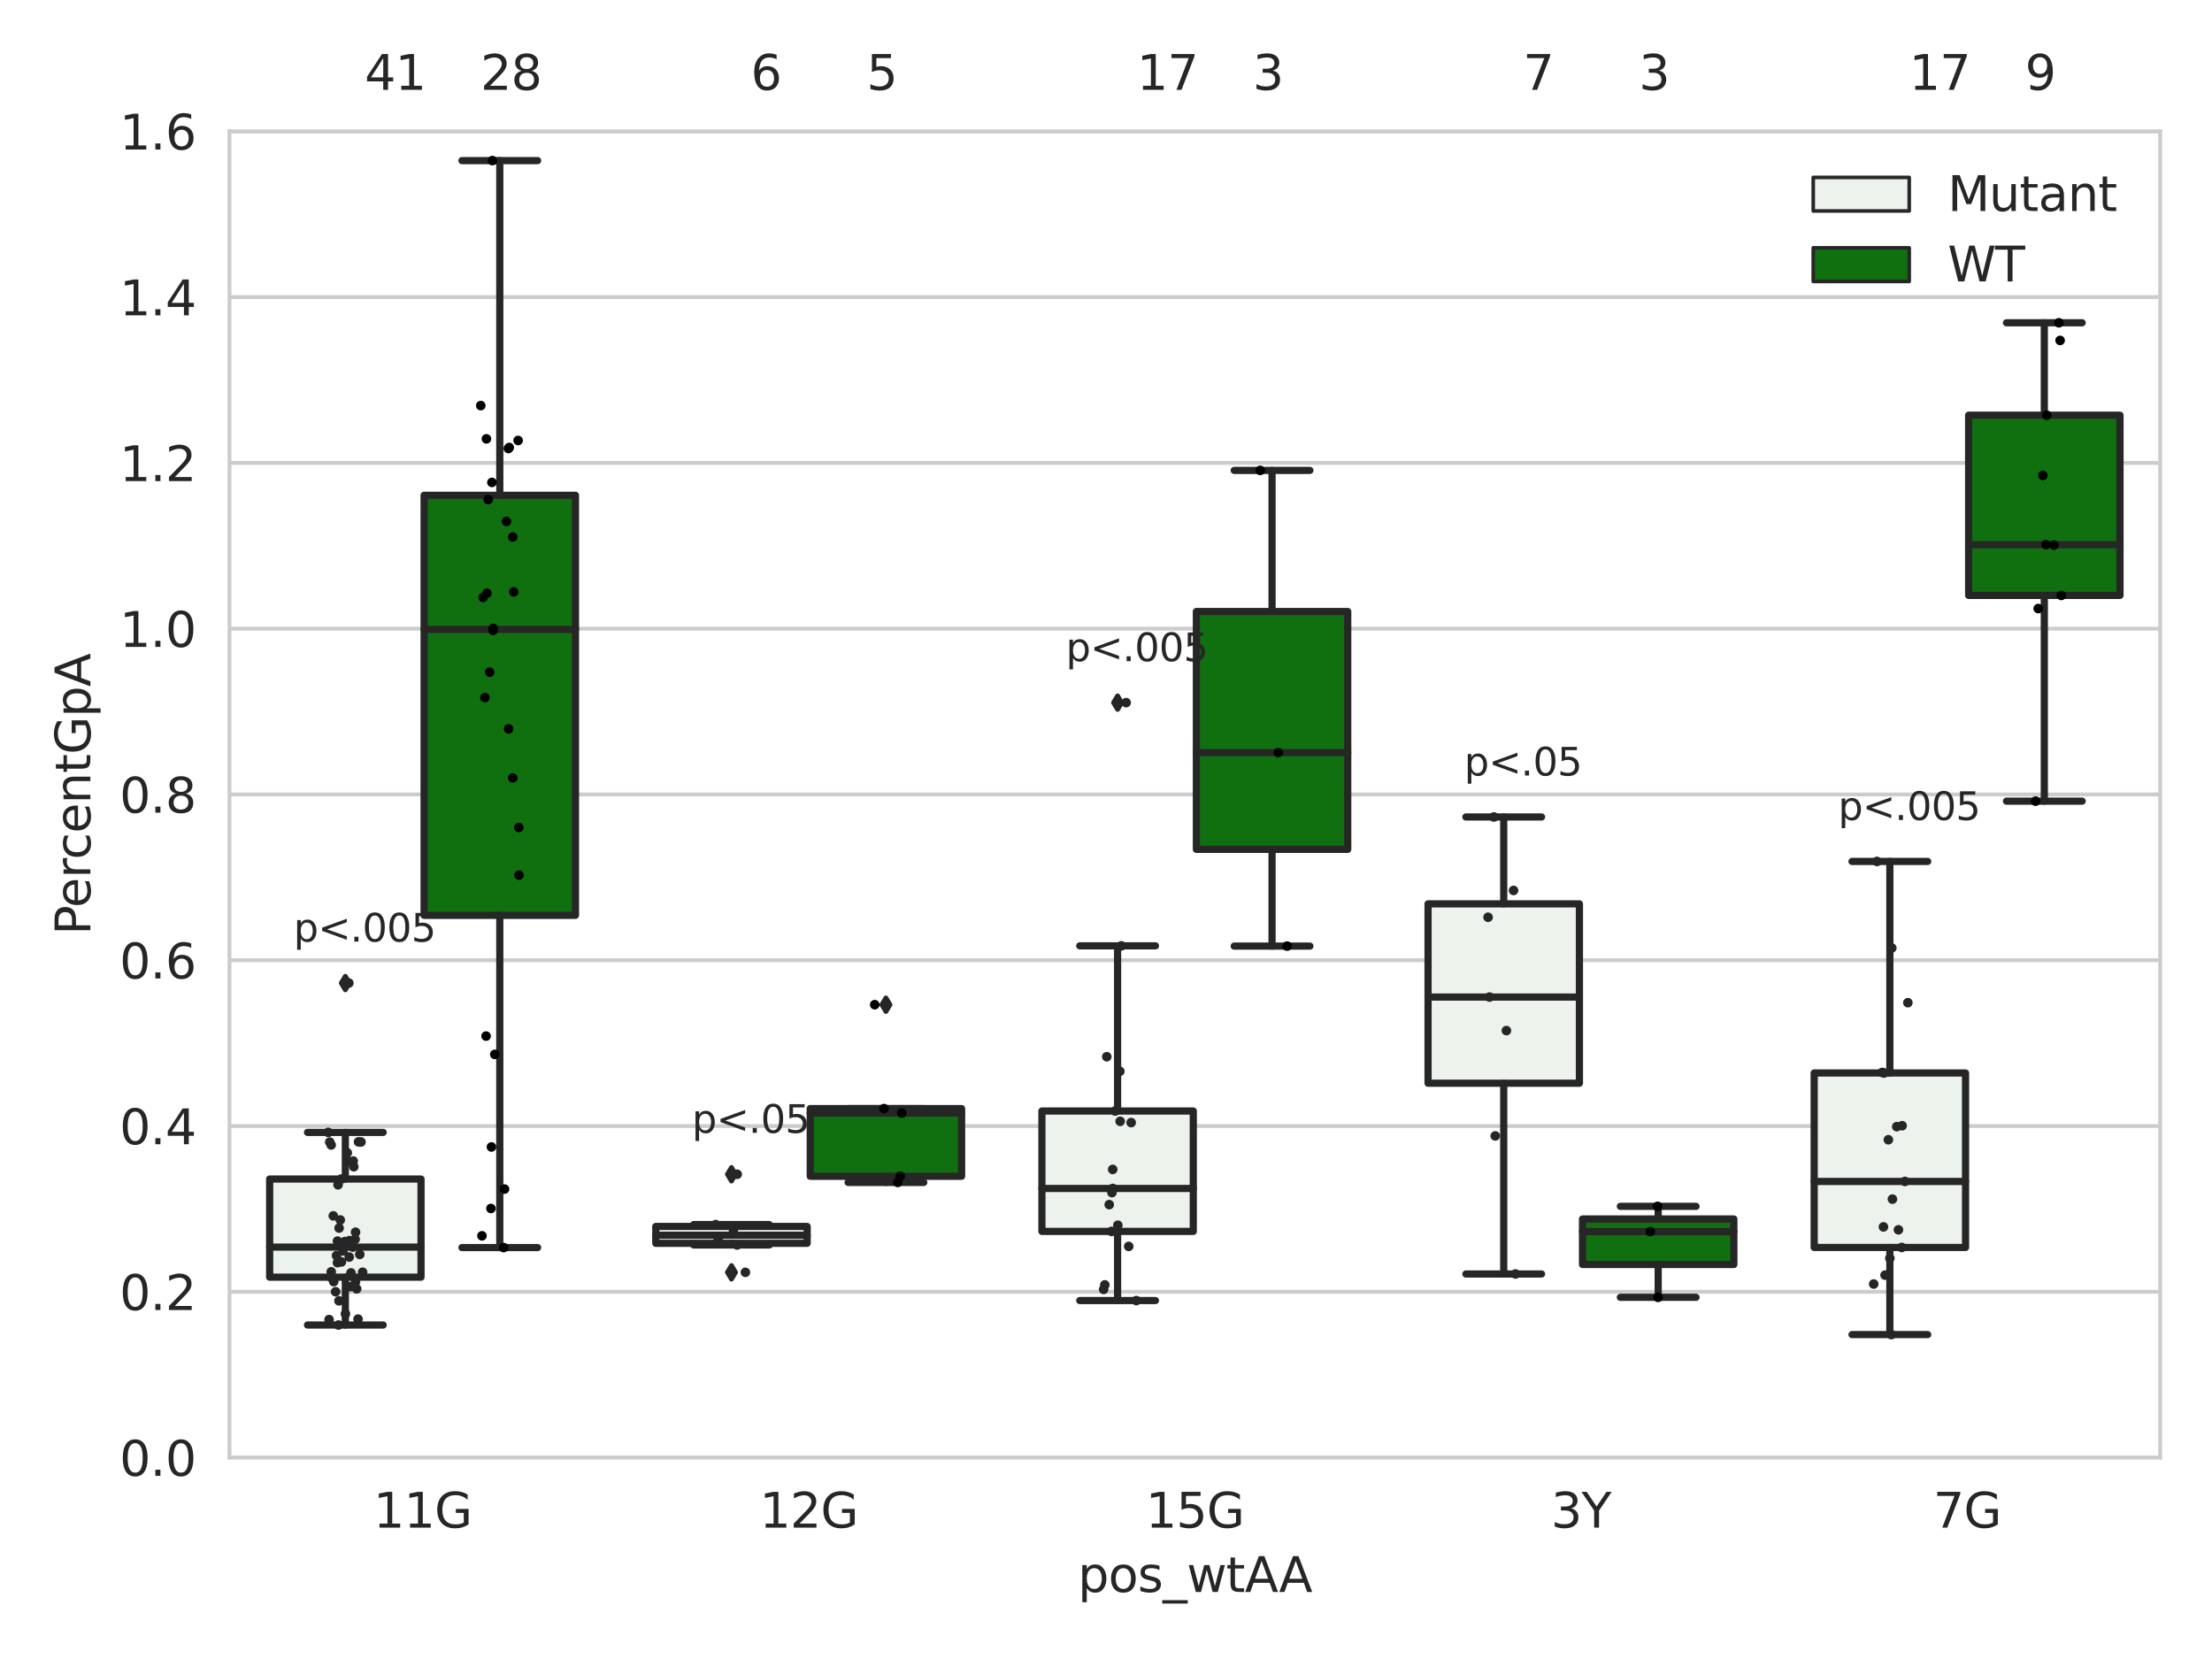 <?xml version="1.0" encoding="utf-8" standalone="no"?>
<!DOCTYPE svg PUBLIC "-//W3C//DTD SVG 1.1//EN"
  "http://www.w3.org/Graphics/SVG/1.1/DTD/svg11.dtd">
<svg xmlns:xlink="http://www.w3.org/1999/xlink" width="460.8pt" height="345.6pt" viewBox="0 0 460.8 345.6" xmlns="http://www.w3.org/2000/svg" version="1.1">
 <defs>
  <style type="text/css">*{stroke-linejoin: round; stroke-linecap: butt}</style>
 </defs>
 <g id="figure_1">
  <g id="patch_1">
   <path d="M 0 345.6 
L 460.8 345.6 
L 460.8 0 
L 0 0 
z
" style="fill: #ffffff"/>
  </g>
  <g id="axes_1">
   <g id="patch_2">
    <path d="M 47.81 303.64 
L 450 303.64 
L 450 27.354 
L 47.81 27.354 
z
" style="fill: #ffffff"/>
   </g>
   <g id="matplotlib.axis_1">
    <g id="xtick_1">
     <g id="text_1">
      <!-- 11G -->
      <g style="fill: #262626" transform="translate(77.792 318.238)scale(0.1 -0.1)">
       <defs>
        <path id="DejaVuSans-31" d="M 794 531 
L 1825 531 
L 1825 4091 
L 703 3866 
L 703 4441 
L 1819 4666 
L 2450 4666 
L 2450 531 
L 3481 531 
L 3481 0 
L 794 0 
L 794 531 
z
" transform="scale(0.016)"/>
        <path id="DejaVuSans-47" d="M 3809 666 
L 3809 1919 
L 2778 1919 
L 2778 2438 
L 4434 2438 
L 4434 434 
Q 4069 175 3628 42 
Q 3188 -91 2688 -91 
Q 1594 -91 976 548 
Q 359 1188 359 2328 
Q 359 3472 976 4111 
Q 1594 4750 2688 4750 
Q 3144 4750 3555 4637 
Q 3966 4525 4313 4306 
L 4313 3634 
Q 3963 3931 3569 4081 
Q 3175 4231 2741 4231 
Q 1884 4231 1454 3753 
Q 1025 3275 1025 2328 
Q 1025 1384 1454 906 
Q 1884 428 2741 428 
Q 3075 428 3337 486 
Q 3600 544 3809 666 
z
" transform="scale(0.016)"/>
       </defs>
       <use xlink:href="#DejaVuSans-31"/>
       <use xlink:href="#DejaVuSans-31" x="63.623"/>
       <use xlink:href="#DejaVuSans-47" x="127.246"/>
      </g>
     </g>
    </g>
    <g id="xtick_2">
     <g id="text_2">
      <!-- 12G -->
      <g style="fill: #262626" transform="translate(158.23 318.238)scale(0.1 -0.1)">
       <defs>
        <path id="DejaVuSans-32" d="M 1228 531 
L 3431 531 
L 3431 0 
L 469 0 
L 469 531 
Q 828 903 1448 1529 
Q 2069 2156 2228 2338 
Q 2531 2678 2651 2914 
Q 2772 3150 2772 3378 
Q 2772 3750 2511 3984 
Q 2250 4219 1831 4219 
Q 1534 4219 1204 4116 
Q 875 4013 500 3803 
L 500 4441 
Q 881 4594 1212 4672 
Q 1544 4750 1819 4750 
Q 2544 4750 2975 4387 
Q 3406 4025 3406 3419 
Q 3406 3131 3298 2873 
Q 3191 2616 2906 2266 
Q 2828 2175 2409 1742 
Q 1991 1309 1228 531 
z
" transform="scale(0.016)"/>
       </defs>
       <use xlink:href="#DejaVuSans-31"/>
       <use xlink:href="#DejaVuSans-32" x="63.623"/>
       <use xlink:href="#DejaVuSans-47" x="127.246"/>
      </g>
     </g>
    </g>
    <g id="xtick_3">
     <g id="text_3">
      <!-- 15G -->
      <g style="fill: #262626" transform="translate(238.668 318.238)scale(0.1 -0.1)">
       <defs>
        <path id="DejaVuSans-35" d="M 691 4666 
L 3169 4666 
L 3169 4134 
L 1269 4134 
L 1269 2991 
Q 1406 3038 1543 3061 
Q 1681 3084 1819 3084 
Q 2600 3084 3056 2656 
Q 3513 2228 3513 1497 
Q 3513 744 3044 326 
Q 2575 -91 1722 -91 
Q 1428 -91 1123 -41 
Q 819 9 494 109 
L 494 744 
Q 775 591 1075 516 
Q 1375 441 1709 441 
Q 2250 441 2565 725 
Q 2881 1009 2881 1497 
Q 2881 1984 2565 2268 
Q 2250 2553 1709 2553 
Q 1456 2553 1204 2497 
Q 953 2441 691 2322 
L 691 4666 
z
" transform="scale(0.016)"/>
       </defs>
       <use xlink:href="#DejaVuSans-31"/>
       <use xlink:href="#DejaVuSans-35" x="63.623"/>
       <use xlink:href="#DejaVuSans-47" x="127.246"/>
      </g>
     </g>
    </g>
    <g id="xtick_4">
     <g id="text_4">
      <!-- 3Y -->
      <g style="fill: #262626" transform="translate(323.108 318.238)scale(0.1 -0.1)">
       <defs>
        <path id="DejaVuSans-33" d="M 2597 2516 
Q 3050 2419 3304 2112 
Q 3559 1806 3559 1356 
Q 3559 666 3084 287 
Q 2609 -91 1734 -91 
Q 1441 -91 1130 -33 
Q 819 25 488 141 
L 488 750 
Q 750 597 1062 519 
Q 1375 441 1716 441 
Q 2309 441 2620 675 
Q 2931 909 2931 1356 
Q 2931 1769 2642 2001 
Q 2353 2234 1838 2234 
L 1294 2234 
L 1294 2753 
L 1863 2753 
Q 2328 2753 2575 2939 
Q 2822 3125 2822 3475 
Q 2822 3834 2567 4026 
Q 2313 4219 1838 4219 
Q 1578 4219 1281 4162 
Q 984 4106 628 3988 
L 628 4550 
Q 988 4650 1302 4700 
Q 1616 4750 1894 4750 
Q 2613 4750 3031 4423 
Q 3450 4097 3450 3541 
Q 3450 3153 3228 2886 
Q 3006 2619 2597 2516 
z
" transform="scale(0.016)"/>
        <path id="DejaVuSans-59" d="M -13 4666 
L 666 4666 
L 1959 2747 
L 3244 4666 
L 3922 4666 
L 2272 2222 
L 2272 0 
L 1638 0 
L 1638 2222 
L -13 4666 
z
" transform="scale(0.016)"/>
       </defs>
       <use xlink:href="#DejaVuSans-33"/>
       <use xlink:href="#DejaVuSans-59" x="63.623"/>
      </g>
     </g>
    </g>
    <g id="xtick_5">
     <g id="text_5">
      <!-- 7G -->
      <g style="fill: #262626" transform="translate(402.726 318.238)scale(0.1 -0.1)">
       <defs>
        <path id="DejaVuSans-37" d="M 525 4666 
L 3525 4666 
L 3525 4397 
L 1831 0 
L 1172 0 
L 2766 4134 
L 525 4134 
L 525 4666 
z
" transform="scale(0.016)"/>
       </defs>
       <use xlink:href="#DejaVuSans-37"/>
       <use xlink:href="#DejaVuSans-47" x="63.623"/>
      </g>
     </g>
    </g>
    <g id="text_6">
     <!-- pos_wtAA -->
     <g style="fill: #262626" transform="translate(224.539 331.638)scale(0.1 -0.1)">
      <defs>
       <path id="DejaVuSans-70" d="M 1159 525 
L 1159 -1331 
L 581 -1331 
L 581 3500 
L 1159 3500 
L 1159 2969 
Q 1341 3281 1617 3432 
Q 1894 3584 2278 3584 
Q 2916 3584 3314 3078 
Q 3713 2572 3713 1747 
Q 3713 922 3314 415 
Q 2916 -91 2278 -91 
Q 1894 -91 1617 61 
Q 1341 213 1159 525 
z
M 3116 1747 
Q 3116 2381 2855 2742 
Q 2594 3103 2138 3103 
Q 1681 3103 1420 2742 
Q 1159 2381 1159 1747 
Q 1159 1113 1420 752 
Q 1681 391 2138 391 
Q 2594 391 2855 752 
Q 3116 1113 3116 1747 
z
" transform="scale(0.016)"/>
       <path id="DejaVuSans-6f" d="M 1959 3097 
Q 1497 3097 1228 2736 
Q 959 2375 959 1747 
Q 959 1119 1226 758 
Q 1494 397 1959 397 
Q 2419 397 2687 759 
Q 2956 1122 2956 1747 
Q 2956 2369 2687 2733 
Q 2419 3097 1959 3097 
z
M 1959 3584 
Q 2709 3584 3137 3096 
Q 3566 2609 3566 1747 
Q 3566 888 3137 398 
Q 2709 -91 1959 -91 
Q 1206 -91 779 398 
Q 353 888 353 1747 
Q 353 2609 779 3096 
Q 1206 3584 1959 3584 
z
" transform="scale(0.016)"/>
       <path id="DejaVuSans-73" d="M 2834 3397 
L 2834 2853 
Q 2591 2978 2328 3040 
Q 2066 3103 1784 3103 
Q 1356 3103 1142 2972 
Q 928 2841 928 2578 
Q 928 2378 1081 2264 
Q 1234 2150 1697 2047 
L 1894 2003 
Q 2506 1872 2764 1633 
Q 3022 1394 3022 966 
Q 3022 478 2636 193 
Q 2250 -91 1575 -91 
Q 1294 -91 989 -36 
Q 684 19 347 128 
L 347 722 
Q 666 556 975 473 
Q 1284 391 1588 391 
Q 1994 391 2212 530 
Q 2431 669 2431 922 
Q 2431 1156 2273 1281 
Q 2116 1406 1581 1522 
L 1381 1569 
Q 847 1681 609 1914 
Q 372 2147 372 2553 
Q 372 3047 722 3315 
Q 1072 3584 1716 3584 
Q 2034 3584 2315 3537 
Q 2597 3491 2834 3397 
z
" transform="scale(0.016)"/>
       <path id="DejaVuSans-5f" d="M 3263 -1063 
L 3263 -1509 
L -63 -1509 
L -63 -1063 
L 3263 -1063 
z
" transform="scale(0.016)"/>
       <path id="DejaVuSans-77" d="M 269 3500 
L 844 3500 
L 1563 769 
L 2278 3500 
L 2956 3500 
L 3675 769 
L 4391 3500 
L 4966 3500 
L 4050 0 
L 3372 0 
L 2619 2869 
L 1863 0 
L 1184 0 
L 269 3500 
z
" transform="scale(0.016)"/>
       <path id="DejaVuSans-74" d="M 1172 4494 
L 1172 3500 
L 2356 3500 
L 2356 3053 
L 1172 3053 
L 1172 1153 
Q 1172 725 1289 603 
Q 1406 481 1766 481 
L 2356 481 
L 2356 0 
L 1766 0 
Q 1100 0 847 248 
Q 594 497 594 1153 
L 594 3053 
L 172 3053 
L 172 3500 
L 594 3500 
L 594 4494 
L 1172 4494 
z
" transform="scale(0.016)"/>
       <path id="DejaVuSans-41" d="M 2188 4044 
L 1331 1722 
L 3047 1722 
L 2188 4044 
z
M 1831 4666 
L 2547 4666 
L 4325 0 
L 3669 0 
L 3244 1197 
L 1141 1197 
L 716 0 
L 50 0 
L 1831 4666 
z
" transform="scale(0.016)"/>
      </defs>
      <use xlink:href="#DejaVuSans-70"/>
      <use xlink:href="#DejaVuSans-6f" x="63.477"/>
      <use xlink:href="#DejaVuSans-73" x="124.658"/>
      <use xlink:href="#DejaVuSans-5f" x="176.758"/>
      <use xlink:href="#DejaVuSans-77" x="226.758"/>
      <use xlink:href="#DejaVuSans-74" x="308.545"/>
      <use xlink:href="#DejaVuSans-41" x="347.754"/>
      <use xlink:href="#DejaVuSans-41" x="418.912"/>
     </g>
    </g>
   </g>
   <g id="matplotlib.axis_2">
    <g id="ytick_1">
     <g id="line2d_1">
      <path d="M 47.81 303.64 
L 450 303.64 
" clip-path="url(#p1efa43e8ea)" style="fill: none; stroke: #cccccc; stroke-width: 0.8; stroke-linecap: round"/>
     </g>
     <g id="text_7">
      <!-- 0.0 -->
      <g style="fill: #262626" transform="translate(24.907 307.439)scale(0.1 -0.1)">
       <defs>
        <path id="DejaVuSans-30" d="M 2034 4250 
Q 1547 4250 1301 3770 
Q 1056 3291 1056 2328 
Q 1056 1369 1301 889 
Q 1547 409 2034 409 
Q 2525 409 2770 889 
Q 3016 1369 3016 2328 
Q 3016 3291 2770 3770 
Q 2525 4250 2034 4250 
z
M 2034 4750 
Q 2819 4750 3233 4129 
Q 3647 3509 3647 2328 
Q 3647 1150 3233 529 
Q 2819 -91 2034 -91 
Q 1250 -91 836 529 
Q 422 1150 422 2328 
Q 422 3509 836 4129 
Q 1250 4750 2034 4750 
z
" transform="scale(0.016)"/>
        <path id="DejaVuSans-2e" d="M 684 794 
L 1344 794 
L 1344 0 
L 684 0 
L 684 794 
z
" transform="scale(0.016)"/>
       </defs>
       <use xlink:href="#DejaVuSans-30"/>
       <use xlink:href="#DejaVuSans-2e" x="63.623"/>
       <use xlink:href="#DejaVuSans-30" x="95.41"/>
      </g>
     </g>
    </g>
    <g id="ytick_2">
     <g id="line2d_2">
      <path d="M 47.81 269.104 
L 450 269.104 
" clip-path="url(#p1efa43e8ea)" style="fill: none; stroke: #cccccc; stroke-width: 0.8; stroke-linecap: round"/>
     </g>
     <g id="text_8">
      <!-- 0.2 -->
      <g style="fill: #262626" transform="translate(24.907 272.903)scale(0.1 -0.1)">
       <use xlink:href="#DejaVuSans-30"/>
       <use xlink:href="#DejaVuSans-2e" x="63.623"/>
       <use xlink:href="#DejaVuSans-32" x="95.41"/>
      </g>
     </g>
    </g>
    <g id="ytick_3">
     <g id="line2d_3">
      <path d="M 47.81 234.568 
L 450 234.568 
" clip-path="url(#p1efa43e8ea)" style="fill: none; stroke: #cccccc; stroke-width: 0.8; stroke-linecap: round"/>
     </g>
     <g id="text_9">
      <!-- 0.4 -->
      <g style="fill: #262626" transform="translate(24.907 238.368)scale(0.1 -0.1)">
       <defs>
        <path id="DejaVuSans-34" d="M 2419 4116 
L 825 1625 
L 2419 1625 
L 2419 4116 
z
M 2253 4666 
L 3047 4666 
L 3047 1625 
L 3713 1625 
L 3713 1100 
L 3047 1100 
L 3047 0 
L 2419 0 
L 2419 1100 
L 313 1100 
L 313 1709 
L 2253 4666 
z
" transform="scale(0.016)"/>
       </defs>
       <use xlink:href="#DejaVuSans-30"/>
       <use xlink:href="#DejaVuSans-2e" x="63.623"/>
       <use xlink:href="#DejaVuSans-34" x="95.41"/>
      </g>
     </g>
    </g>
    <g id="ytick_4">
     <g id="line2d_4">
      <path d="M 47.81 200.033 
L 450 200.033 
" clip-path="url(#p1efa43e8ea)" style="fill: none; stroke: #cccccc; stroke-width: 0.8; stroke-linecap: round"/>
     </g>
     <g id="text_10">
      <!-- 0.6 -->
      <g style="fill: #262626" transform="translate(24.907 203.832)scale(0.1 -0.1)">
       <defs>
        <path id="DejaVuSans-36" d="M 2113 2584 
Q 1688 2584 1439 2293 
Q 1191 2003 1191 1497 
Q 1191 994 1439 701 
Q 1688 409 2113 409 
Q 2538 409 2786 701 
Q 3034 994 3034 1497 
Q 3034 2003 2786 2293 
Q 2538 2584 2113 2584 
z
M 3366 4563 
L 3366 3988 
Q 3128 4100 2886 4159 
Q 2644 4219 2406 4219 
Q 1781 4219 1451 3797 
Q 1122 3375 1075 2522 
Q 1259 2794 1537 2939 
Q 1816 3084 2150 3084 
Q 2853 3084 3261 2657 
Q 3669 2231 3669 1497 
Q 3669 778 3244 343 
Q 2819 -91 2113 -91 
Q 1303 -91 875 529 
Q 447 1150 447 2328 
Q 447 3434 972 4092 
Q 1497 4750 2381 4750 
Q 2619 4750 2861 4703 
Q 3103 4656 3366 4563 
z
" transform="scale(0.016)"/>
       </defs>
       <use xlink:href="#DejaVuSans-30"/>
       <use xlink:href="#DejaVuSans-2e" x="63.623"/>
       <use xlink:href="#DejaVuSans-36" x="95.41"/>
      </g>
     </g>
    </g>
    <g id="ytick_5">
     <g id="line2d_5">
      <path d="M 47.81 165.497 
L 450 165.497 
" clip-path="url(#p1efa43e8ea)" style="fill: none; stroke: #cccccc; stroke-width: 0.8; stroke-linecap: round"/>
     </g>
     <g id="text_11">
      <!-- 0.8 -->
      <g style="fill: #262626" transform="translate(24.907 169.296)scale(0.1 -0.1)">
       <defs>
        <path id="DejaVuSans-38" d="M 2034 2216 
Q 1584 2216 1326 1975 
Q 1069 1734 1069 1313 
Q 1069 891 1326 650 
Q 1584 409 2034 409 
Q 2484 409 2743 651 
Q 3003 894 3003 1313 
Q 3003 1734 2745 1975 
Q 2488 2216 2034 2216 
z
M 1403 2484 
Q 997 2584 770 2862 
Q 544 3141 544 3541 
Q 544 4100 942 4425 
Q 1341 4750 2034 4750 
Q 2731 4750 3128 4425 
Q 3525 4100 3525 3541 
Q 3525 3141 3298 2862 
Q 3072 2584 2669 2484 
Q 3125 2378 3379 2068 
Q 3634 1759 3634 1313 
Q 3634 634 3220 271 
Q 2806 -91 2034 -91 
Q 1263 -91 848 271 
Q 434 634 434 1313 
Q 434 1759 690 2068 
Q 947 2378 1403 2484 
z
M 1172 3481 
Q 1172 3119 1398 2916 
Q 1625 2713 2034 2713 
Q 2441 2713 2670 2916 
Q 2900 3119 2900 3481 
Q 2900 3844 2670 4047 
Q 2441 4250 2034 4250 
Q 1625 4250 1398 4047 
Q 1172 3844 1172 3481 
z
" transform="scale(0.016)"/>
       </defs>
       <use xlink:href="#DejaVuSans-30"/>
       <use xlink:href="#DejaVuSans-2e" x="63.623"/>
       <use xlink:href="#DejaVuSans-38" x="95.41"/>
      </g>
     </g>
    </g>
    <g id="ytick_6">
     <g id="line2d_6">
      <path d="M 47.81 130.961 
L 450 130.961 
" clip-path="url(#p1efa43e8ea)" style="fill: none; stroke: #cccccc; stroke-width: 0.8; stroke-linecap: round"/>
     </g>
     <g id="text_12">
      <!-- 1.0 -->
      <g style="fill: #262626" transform="translate(24.907 134.76)scale(0.1 -0.1)">
       <use xlink:href="#DejaVuSans-31"/>
       <use xlink:href="#DejaVuSans-2e" x="63.623"/>
       <use xlink:href="#DejaVuSans-30" x="95.41"/>
      </g>
     </g>
    </g>
    <g id="ytick_7">
     <g id="line2d_7">
      <path d="M 47.81 96.425 
L 450 96.425 
" clip-path="url(#p1efa43e8ea)" style="fill: none; stroke: #cccccc; stroke-width: 0.8; stroke-linecap: round"/>
     </g>
     <g id="text_13">
      <!-- 1.2 -->
      <g style="fill: #262626" transform="translate(24.907 100.225)scale(0.1 -0.1)">
       <use xlink:href="#DejaVuSans-31"/>
       <use xlink:href="#DejaVuSans-2e" x="63.623"/>
       <use xlink:href="#DejaVuSans-32" x="95.41"/>
      </g>
     </g>
    </g>
    <g id="ytick_8">
     <g id="line2d_8">
      <path d="M 47.81 61.89 
L 450 61.89 
" clip-path="url(#p1efa43e8ea)" style="fill: none; stroke: #cccccc; stroke-width: 0.8; stroke-linecap: round"/>
     </g>
     <g id="text_14">
      <!-- 1.4 -->
      <g style="fill: #262626" transform="translate(24.907 65.689)scale(0.1 -0.1)">
       <use xlink:href="#DejaVuSans-31"/>
       <use xlink:href="#DejaVuSans-2e" x="63.623"/>
       <use xlink:href="#DejaVuSans-34" x="95.41"/>
      </g>
     </g>
    </g>
    <g id="ytick_9">
     <g id="line2d_9">
      <path d="M 47.81 27.354 
L 450 27.354 
" clip-path="url(#p1efa43e8ea)" style="fill: none; stroke: #cccccc; stroke-width: 0.8; stroke-linecap: round"/>
     </g>
     <g id="text_15">
      <!-- 1.6 -->
      <g style="fill: #262626" transform="translate(24.907 31.153)scale(0.1 -0.1)">
       <use xlink:href="#DejaVuSans-31"/>
       <use xlink:href="#DejaVuSans-2e" x="63.623"/>
       <use xlink:href="#DejaVuSans-36" x="95.41"/>
      </g>
     </g>
    </g>
    <g id="text_16">
     <!-- PercentGpA -->
     <g style="fill: #262626" transform="translate(18.827 194.774)rotate(-90)scale(0.1 -0.1)">
      <defs>
       <path id="DejaVuSans-50" d="M 1259 4147 
L 1259 2394 
L 2053 2394 
Q 2494 2394 2734 2622 
Q 2975 2850 2975 3272 
Q 2975 3691 2734 3919 
Q 2494 4147 2053 4147 
L 1259 4147 
z
M 628 4666 
L 2053 4666 
Q 2838 4666 3239 4311 
Q 3641 3956 3641 3272 
Q 3641 2581 3239 2228 
Q 2838 1875 2053 1875 
L 1259 1875 
L 1259 0 
L 628 0 
L 628 4666 
z
" transform="scale(0.016)"/>
       <path id="DejaVuSans-65" d="M 3597 1894 
L 3597 1613 
L 953 1613 
Q 991 1019 1311 708 
Q 1631 397 2203 397 
Q 2534 397 2845 478 
Q 3156 559 3463 722 
L 3463 178 
Q 3153 47 2828 -22 
Q 2503 -91 2169 -91 
Q 1331 -91 842 396 
Q 353 884 353 1716 
Q 353 2575 817 3079 
Q 1281 3584 2069 3584 
Q 2775 3584 3186 3129 
Q 3597 2675 3597 1894 
z
M 3022 2063 
Q 3016 2534 2758 2815 
Q 2500 3097 2075 3097 
Q 1594 3097 1305 2825 
Q 1016 2553 972 2059 
L 3022 2063 
z
" transform="scale(0.016)"/>
       <path id="DejaVuSans-72" d="M 2631 2963 
Q 2534 3019 2420 3045 
Q 2306 3072 2169 3072 
Q 1681 3072 1420 2755 
Q 1159 2438 1159 1844 
L 1159 0 
L 581 0 
L 581 3500 
L 1159 3500 
L 1159 2956 
Q 1341 3275 1631 3429 
Q 1922 3584 2338 3584 
Q 2397 3584 2469 3576 
Q 2541 3569 2628 3553 
L 2631 2963 
z
" transform="scale(0.016)"/>
       <path id="DejaVuSans-63" d="M 3122 3366 
L 3122 2828 
Q 2878 2963 2633 3030 
Q 2388 3097 2138 3097 
Q 1578 3097 1268 2742 
Q 959 2388 959 1747 
Q 959 1106 1268 751 
Q 1578 397 2138 397 
Q 2388 397 2633 464 
Q 2878 531 3122 666 
L 3122 134 
Q 2881 22 2623 -34 
Q 2366 -91 2075 -91 
Q 1284 -91 818 406 
Q 353 903 353 1747 
Q 353 2603 823 3093 
Q 1294 3584 2113 3584 
Q 2378 3584 2631 3529 
Q 2884 3475 3122 3366 
z
" transform="scale(0.016)"/>
       <path id="DejaVuSans-6e" d="M 3513 2113 
L 3513 0 
L 2938 0 
L 2938 2094 
Q 2938 2591 2744 2837 
Q 2550 3084 2163 3084 
Q 1697 3084 1428 2787 
Q 1159 2491 1159 1978 
L 1159 0 
L 581 0 
L 581 3500 
L 1159 3500 
L 1159 2956 
Q 1366 3272 1645 3428 
Q 1925 3584 2291 3584 
Q 2894 3584 3203 3211 
Q 3513 2838 3513 2113 
z
" transform="scale(0.016)"/>
      </defs>
      <use xlink:href="#DejaVuSans-50"/>
      <use xlink:href="#DejaVuSans-65" x="56.678"/>
      <use xlink:href="#DejaVuSans-72" x="118.201"/>
      <use xlink:href="#DejaVuSans-63" x="157.064"/>
      <use xlink:href="#DejaVuSans-65" x="212.045"/>
      <use xlink:href="#DejaVuSans-6e" x="273.568"/>
      <use xlink:href="#DejaVuSans-74" x="336.947"/>
      <use xlink:href="#DejaVuSans-47" x="376.156"/>
      <use xlink:href="#DejaVuSans-70" x="453.646"/>
      <use xlink:href="#DejaVuSans-41" x="517.123"/>
     </g>
    </g>
   </g>
   <g id="patch_3">
    <path d="M 56.176 266.061 
L 87.707 266.061 
L 87.707 245.615 
L 56.176 245.615 
L 56.176 266.061 
z
" clip-path="url(#p1efa43e8ea)" style="fill: #ecf2ec; stroke: #262626; stroke-width: 1.5; stroke-linejoin: miter"/>
   </g>
   <g id="patch_4">
    <path d="M 88.351 190.68 
L 119.882 190.68 
L 119.882 103.178 
L 88.351 103.178 
L 88.351 190.68 
z
" clip-path="url(#p1efa43e8ea)" style="fill: #107010; stroke: #262626; stroke-width: 1.5; stroke-linejoin: miter"/>
   </g>
   <g id="patch_5">
    <path d="M 136.614 259.008 
L 168.145 259.008 
L 168.145 255.495 
L 136.614 255.495 
L 136.614 259.008 
z
" clip-path="url(#p1efa43e8ea)" style="fill: #ecf2ec; stroke: #262626; stroke-width: 1.5; stroke-linejoin: miter"/>
   </g>
   <g id="patch_6">
    <path d="M 168.789 245.042 
L 200.32 245.042 
L 200.32 230.942 
L 168.789 230.942 
L 168.789 245.042 
z
" clip-path="url(#p1efa43e8ea)" style="fill: #107010; stroke: #262626; stroke-width: 1.5; stroke-linejoin: miter"/>
   </g>
   <g id="patch_7">
    <path d="M 217.052 256.525 
L 248.583 256.525 
L 248.583 231.442 
L 217.052 231.442 
L 217.052 256.525 
z
" clip-path="url(#p1efa43e8ea)" style="fill: #ecf2ec; stroke: #262626; stroke-width: 1.5; stroke-linejoin: miter"/>
   </g>
   <g id="patch_8">
    <path d="M 249.227 176.936 
L 280.758 176.936 
L 280.758 127.387 
L 249.227 127.387 
L 249.227 176.936 
z
" clip-path="url(#p1efa43e8ea)" style="fill: #107010; stroke: #262626; stroke-width: 1.5; stroke-linejoin: miter"/>
   </g>
   <g id="patch_9">
    <path d="M 297.49 225.662 
L 329.021 225.662 
L 329.021 188.289 
L 297.49 188.289 
L 297.49 225.662 
z
" clip-path="url(#p1efa43e8ea)" style="fill: #ecf2ec; stroke: #262626; stroke-width: 1.5; stroke-linejoin: miter"/>
   </g>
   <g id="patch_10">
    <path d="M 329.665 263.413 
L 361.196 263.413 
L 361.196 253.938 
L 329.665 253.938 
L 329.665 263.413 
z
" clip-path="url(#p1efa43e8ea)" style="fill: #107010; stroke: #262626; stroke-width: 1.5; stroke-linejoin: miter"/>
   </g>
   <g id="patch_11">
    <path d="M 377.928 259.87 
L 409.459 259.87 
L 409.459 223.521 
L 377.928 223.521 
L 377.928 259.87 
z
" clip-path="url(#p1efa43e8ea)" style="fill: #ecf2ec; stroke: #262626; stroke-width: 1.5; stroke-linejoin: miter"/>
   </g>
   <g id="patch_12">
    <path d="M 410.103 124.036 
L 441.634 124.036 
L 441.634 86.495 
L 410.103 86.495 
L 410.103 124.036 
z
" clip-path="url(#p1efa43e8ea)" style="fill: #107010; stroke: #262626; stroke-width: 1.5; stroke-linejoin: miter"/>
   </g>
   <g id="patch_13">
    <path d="M 88.029 303.64 
L 88.029 303.64 
L 88.029 303.64 
L 88.029 303.64 
z
" clip-path="url(#p1efa43e8ea)" style="fill: #ecf2ec; stroke: #262626; stroke-width: 0.75; stroke-linejoin: miter"/>
   </g>
   <g id="patch_14">
    <path d="M 88.029 303.64 
L 88.029 303.64 
L 88.029 303.64 
L 88.029 303.64 
z
" clip-path="url(#p1efa43e8ea)" style="fill: #107010; stroke: #262626; stroke-width: 0.75; stroke-linejoin: miter"/>
   </g>
   <g id="PathCollection_1"/>
   <g id="PathCollection_2"/>
   <g id="line2d_10">
    <path d="M 71.941 266.061 
L 71.941 276.024 
" clip-path="url(#p1efa43e8ea)" style="fill: none; stroke: #262626; stroke-width: 1.5; stroke-linecap: round"/>
   </g>
   <g id="line2d_11">
    <path d="M 71.941 245.615 
L 71.941 235.901 
" clip-path="url(#p1efa43e8ea)" style="fill: none; stroke: #262626; stroke-width: 1.5; stroke-linecap: round"/>
   </g>
   <g id="line2d_12">
    <path d="M 64.058 276.024 
L 79.824 276.024 
" clip-path="url(#p1efa43e8ea)" style="fill: none; stroke: #262626; stroke-width: 1.5; stroke-linecap: round"/>
   </g>
   <g id="line2d_13">
    <path d="M 64.058 235.901 
L 79.824 235.901 
" clip-path="url(#p1efa43e8ea)" style="fill: none; stroke: #262626; stroke-width: 1.5; stroke-linecap: round"/>
   </g>
   <g id="line2d_14">
    <defs>
     <path id="m39c30ea5b8" d="M -0 1.414 
L 0.849 0 
L 0 -1.414 
L -0.849 -0 
z
" style="stroke: #262626; stroke-linejoin: miter"/>
    </defs>
    <g clip-path="url(#p1efa43e8ea)">
     <use xlink:href="#m39c30ea5b8" x="71.941" y="204.786" style="fill: #262626; stroke: #262626; stroke-linejoin: miter"/>
    </g>
   </g>
   <g id="line2d_15">
    <path d="M 104.117 190.68 
L 104.117 259.895 
" clip-path="url(#p1efa43e8ea)" style="fill: none; stroke: #262626; stroke-width: 1.5; stroke-linecap: round"/>
   </g>
   <g id="line2d_16">
    <path d="M 104.117 103.178 
L 104.117 33.455 
" clip-path="url(#p1efa43e8ea)" style="fill: none; stroke: #262626; stroke-width: 1.5; stroke-linecap: round"/>
   </g>
   <g id="line2d_17">
    <path d="M 96.234 259.895 
L 112 259.895 
" clip-path="url(#p1efa43e8ea)" style="fill: none; stroke: #262626; stroke-width: 1.5; stroke-linecap: round"/>
   </g>
   <g id="line2d_18">
    <path d="M 96.234 33.455 
L 112 33.455 
" clip-path="url(#p1efa43e8ea)" style="fill: none; stroke: #262626; stroke-width: 1.5; stroke-linecap: round"/>
   </g>
   <g id="line2d_19"/>
   <g id="line2d_20">
    <path d="M 152.379 259.008 
L 152.379 259.347 
" clip-path="url(#p1efa43e8ea)" style="fill: none; stroke: #262626; stroke-width: 1.5; stroke-linecap: round"/>
   </g>
   <g id="line2d_21">
    <path d="M 152.379 255.495 
L 152.379 255.105 
" clip-path="url(#p1efa43e8ea)" style="fill: none; stroke: #262626; stroke-width: 1.5; stroke-linecap: round"/>
   </g>
   <g id="line2d_22">
    <path d="M 144.496 259.347 
L 160.262 259.347 
" clip-path="url(#p1efa43e8ea)" style="fill: none; stroke: #262626; stroke-width: 1.5; stroke-linecap: round"/>
   </g>
   <g id="line2d_23">
    <path d="M 144.496 255.105 
L 160.262 255.105 
" clip-path="url(#p1efa43e8ea)" style="fill: none; stroke: #262626; stroke-width: 1.5; stroke-linecap: round"/>
   </g>
   <g id="line2d_24">
    <g clip-path="url(#p1efa43e8ea)">
     <use xlink:href="#m39c30ea5b8" x="152.379" y="265.049" style="fill: #262626; stroke: #262626; stroke-linejoin: miter"/>
     <use xlink:href="#m39c30ea5b8" x="152.379" y="244.622" style="fill: #262626; stroke: #262626; stroke-linejoin: miter"/>
    </g>
   </g>
   <g id="line2d_25">
    <path d="M 184.555 245.042 
L 184.555 246.319 
" clip-path="url(#p1efa43e8ea)" style="fill: none; stroke: #262626; stroke-width: 1.5; stroke-linecap: round"/>
   </g>
   <g id="line2d_26">
    <path d="M 184.555 230.942 
L 184.555 230.942 
" clip-path="url(#p1efa43e8ea)" style="fill: none; stroke: #262626; stroke-width: 1.5; stroke-linecap: round"/>
   </g>
   <g id="line2d_27">
    <path d="M 176.672 246.319 
L 192.438 246.319 
" clip-path="url(#p1efa43e8ea)" style="fill: none; stroke: #262626; stroke-width: 1.5; stroke-linecap: round"/>
   </g>
   <g id="line2d_28">
    <path d="M 176.672 230.942 
L 192.438 230.942 
" clip-path="url(#p1efa43e8ea)" style="fill: none; stroke: #262626; stroke-width: 1.5; stroke-linecap: round"/>
   </g>
   <g id="line2d_29">
    <g clip-path="url(#p1efa43e8ea)">
     <use xlink:href="#m39c30ea5b8" x="184.555" y="209.296" style="fill: #262626; stroke: #262626; stroke-linejoin: miter"/>
    </g>
   </g>
   <g id="line2d_30">
    <path d="M 232.817 256.525 
L 232.817 270.931 
" clip-path="url(#p1efa43e8ea)" style="fill: none; stroke: #262626; stroke-width: 1.5; stroke-linecap: round"/>
   </g>
   <g id="line2d_31">
    <path d="M 232.817 231.442 
L 232.817 197.038 
" clip-path="url(#p1efa43e8ea)" style="fill: none; stroke: #262626; stroke-width: 1.5; stroke-linecap: round"/>
   </g>
   <g id="line2d_32">
    <path d="M 224.934 270.931 
L 240.7 270.931 
" clip-path="url(#p1efa43e8ea)" style="fill: none; stroke: #262626; stroke-width: 1.5; stroke-linecap: round"/>
   </g>
   <g id="line2d_33">
    <path d="M 224.934 197.038 
L 240.7 197.038 
" clip-path="url(#p1efa43e8ea)" style="fill: none; stroke: #262626; stroke-width: 1.5; stroke-linecap: round"/>
   </g>
   <g id="line2d_34">
    <g clip-path="url(#p1efa43e8ea)">
     <use xlink:href="#m39c30ea5b8" x="232.817" y="146.371" style="fill: #262626; stroke: #262626; stroke-linejoin: miter"/>
    </g>
   </g>
   <g id="line2d_35">
    <path d="M 264.993 176.936 
L 264.993 197.09 
" clip-path="url(#p1efa43e8ea)" style="fill: none; stroke: #262626; stroke-width: 1.5; stroke-linecap: round"/>
   </g>
   <g id="line2d_36">
    <path d="M 264.993 127.387 
L 264.993 97.994 
" clip-path="url(#p1efa43e8ea)" style="fill: none; stroke: #262626; stroke-width: 1.5; stroke-linecap: round"/>
   </g>
   <g id="line2d_37">
    <path d="M 257.11 197.09 
L 272.876 197.09 
" clip-path="url(#p1efa43e8ea)" style="fill: none; stroke: #262626; stroke-width: 1.5; stroke-linecap: round"/>
   </g>
   <g id="line2d_38">
    <path d="M 257.11 97.994 
L 272.876 97.994 
" clip-path="url(#p1efa43e8ea)" style="fill: none; stroke: #262626; stroke-width: 1.5; stroke-linecap: round"/>
   </g>
   <g id="line2d_39"/>
   <g id="line2d_40">
    <path d="M 313.255 225.662 
L 313.255 265.391 
" clip-path="url(#p1efa43e8ea)" style="fill: none; stroke: #262626; stroke-width: 1.5; stroke-linecap: round"/>
   </g>
   <g id="line2d_41">
    <path d="M 313.255 188.289 
L 313.255 170.192 
" clip-path="url(#p1efa43e8ea)" style="fill: none; stroke: #262626; stroke-width: 1.5; stroke-linecap: round"/>
   </g>
   <g id="line2d_42">
    <path d="M 305.372 265.391 
L 321.138 265.391 
" clip-path="url(#p1efa43e8ea)" style="fill: none; stroke: #262626; stroke-width: 1.5; stroke-linecap: round"/>
   </g>
   <g id="line2d_43">
    <path d="M 305.372 170.192 
L 321.138 170.192 
" clip-path="url(#p1efa43e8ea)" style="fill: none; stroke: #262626; stroke-width: 1.5; stroke-linecap: round"/>
   </g>
   <g id="line2d_44"/>
   <g id="line2d_45">
    <path d="M 345.431 263.413 
L 345.431 270.254 
" clip-path="url(#p1efa43e8ea)" style="fill: none; stroke: #262626; stroke-width: 1.5; stroke-linecap: round"/>
   </g>
   <g id="line2d_46">
    <path d="M 345.431 253.938 
L 345.431 251.305 
" clip-path="url(#p1efa43e8ea)" style="fill: none; stroke: #262626; stroke-width: 1.5; stroke-linecap: round"/>
   </g>
   <g id="line2d_47">
    <path d="M 337.548 270.254 
L 353.314 270.254 
" clip-path="url(#p1efa43e8ea)" style="fill: none; stroke: #262626; stroke-width: 1.5; stroke-linecap: round"/>
   </g>
   <g id="line2d_48">
    <path d="M 337.548 251.305 
L 353.314 251.305 
" clip-path="url(#p1efa43e8ea)" style="fill: none; stroke: #262626; stroke-width: 1.5; stroke-linecap: round"/>
   </g>
   <g id="line2d_49"/>
   <g id="line2d_50">
    <path d="M 393.693 259.87 
L 393.693 278.019 
" clip-path="url(#p1efa43e8ea)" style="fill: none; stroke: #262626; stroke-width: 1.5; stroke-linecap: round"/>
   </g>
   <g id="line2d_51">
    <path d="M 393.693 223.521 
L 393.693 179.454 
" clip-path="url(#p1efa43e8ea)" style="fill: none; stroke: #262626; stroke-width: 1.5; stroke-linecap: round"/>
   </g>
   <g id="line2d_52">
    <path d="M 385.81 278.019 
L 401.576 278.019 
" clip-path="url(#p1efa43e8ea)" style="fill: none; stroke: #262626; stroke-width: 1.5; stroke-linecap: round"/>
   </g>
   <g id="line2d_53">
    <path d="M 385.81 179.454 
L 401.576 179.454 
" clip-path="url(#p1efa43e8ea)" style="fill: none; stroke: #262626; stroke-width: 1.5; stroke-linecap: round"/>
   </g>
   <g id="line2d_54"/>
   <g id="line2d_55">
    <path d="M 425.869 124.036 
L 425.869 166.895 
" clip-path="url(#p1efa43e8ea)" style="fill: none; stroke: #262626; stroke-width: 1.5; stroke-linecap: round"/>
   </g>
   <g id="line2d_56">
    <path d="M 425.869 86.495 
L 425.869 67.24 
" clip-path="url(#p1efa43e8ea)" style="fill: none; stroke: #262626; stroke-width: 1.5; stroke-linecap: round"/>
   </g>
   <g id="line2d_57">
    <path d="M 417.986 166.895 
L 433.752 166.895 
" clip-path="url(#p1efa43e8ea)" style="fill: none; stroke: #262626; stroke-width: 1.5; stroke-linecap: round"/>
   </g>
   <g id="line2d_58">
    <path d="M 417.986 67.24 
L 433.752 67.24 
" clip-path="url(#p1efa43e8ea)" style="fill: none; stroke: #262626; stroke-width: 1.5; stroke-linecap: round"/>
   </g>
   <g id="line2d_59"/>
   <g id="line2d_60">
    <path d="M 56.176 259.79 
L 87.707 259.79 
" clip-path="url(#p1efa43e8ea)" style="fill: none; stroke: #262626; stroke-width: 1.5; stroke-linecap: round"/>
   </g>
   <g id="line2d_61">
    <path d="M 88.351 131.117 
L 119.882 131.117 
" clip-path="url(#p1efa43e8ea)" style="fill: none; stroke: #262626; stroke-width: 1.5; stroke-linecap: round"/>
   </g>
   <g id="line2d_62">
    <path d="M 136.614 257.327 
L 168.145 257.327 
" clip-path="url(#p1efa43e8ea)" style="fill: none; stroke: #262626; stroke-width: 1.5; stroke-linecap: round"/>
   </g>
   <g id="line2d_63">
    <path d="M 168.789 231.869 
L 200.32 231.869 
" clip-path="url(#p1efa43e8ea)" style="fill: none; stroke: #262626; stroke-width: 1.5; stroke-linecap: round"/>
   </g>
   <g id="line2d_64">
    <path d="M 217.052 247.574 
L 248.583 247.574 
" clip-path="url(#p1efa43e8ea)" style="fill: none; stroke: #262626; stroke-width: 1.5; stroke-linecap: round"/>
   </g>
   <g id="line2d_65">
    <path d="M 249.227 156.781 
L 280.758 156.781 
" clip-path="url(#p1efa43e8ea)" style="fill: none; stroke: #262626; stroke-width: 1.5; stroke-linecap: round"/>
   </g>
   <g id="line2d_66">
    <path d="M 297.49 207.703 
L 329.021 207.703 
" clip-path="url(#p1efa43e8ea)" style="fill: none; stroke: #262626; stroke-width: 1.5; stroke-linecap: round"/>
   </g>
   <g id="line2d_67">
    <path d="M 329.665 256.571 
L 361.196 256.571 
" clip-path="url(#p1efa43e8ea)" style="fill: none; stroke: #262626; stroke-width: 1.5; stroke-linecap: round"/>
   </g>
   <g id="line2d_68">
    <path d="M 377.928 246.113 
L 409.459 246.113 
" clip-path="url(#p1efa43e8ea)" style="fill: none; stroke: #262626; stroke-width: 1.5; stroke-linecap: round"/>
   </g>
   <g id="line2d_69">
    <path d="M 410.103 113.468 
L 441.634 113.468 
" clip-path="url(#p1efa43e8ea)" style="fill: none; stroke: #262626; stroke-width: 1.5; stroke-linecap: round"/>
   </g>
   <g id="patch_15">
    <path d="M 47.81 303.64 
L 47.81 27.354 
" style="fill: none; stroke: #cccccc; stroke-width: 0.8; stroke-linejoin: miter; stroke-linecap: square"/>
   </g>
   <g id="patch_16">
    <path d="M 450 303.64 
L 450 27.354 
" style="fill: none; stroke: #cccccc; stroke-width: 0.8; stroke-linejoin: miter; stroke-linecap: square"/>
   </g>
   <g id="patch_17">
    <path d="M 47.81 303.64 
L 450 303.64 
" style="fill: none; stroke: #cccccc; stroke-width: 0.8; stroke-linejoin: miter; stroke-linecap: square"/>
   </g>
   <g id="patch_18">
    <path d="M 47.81 27.354 
L 450 27.354 
" style="fill: none; stroke: #cccccc; stroke-width: 0.8; stroke-linejoin: miter; stroke-linecap: square"/>
   </g>
   <g id="PathCollection_3">
    <defs>
     <path id="C0_0_ce54b4b0a0" d="M 0 1 
C 0.265 1 0.52 0.895 0.707 0.707 
C 0.895 0.52 1 0.265 1 -0 
C 1 -0.265 0.895 -0.52 0.707 -0.707 
C 0.52 -0.895 0.265 -1 0 -1 
C -0.265 -1 -0.52 -0.895 -0.707 -0.707 
C -0.895 -0.52 -1 -0.265 -1 0 
C -1 0.265 -0.895 0.52 -0.707 0.707 
C -0.52 0.895 -0.265 1 0 1 
z
"/>
    </defs>
    <g clip-path="url(#p1efa43e8ea)">
     <use xlink:href="#C0_0_ce54b4b0a0" x="70.52" y="276.024" style="fill: #262626"/>
    </g>
    <g clip-path="url(#p1efa43e8ea)">
     <use xlink:href="#C0_0_ce54b4b0a0" x="71.96" y="273.708" style="fill: #262626"/>
    </g>
    <g clip-path="url(#p1efa43e8ea)">
     <use xlink:href="#C0_0_ce54b4b0a0" x="74.058" y="267.022" style="fill: #262626"/>
    </g>
    <g clip-path="url(#p1efa43e8ea)">
     <use xlink:href="#C0_0_ce54b4b0a0" x="70.88" y="254.143" style="fill: #262626"/>
    </g>
    <g clip-path="url(#p1efa43e8ea)">
     <use xlink:href="#C0_0_ce54b4b0a0" x="68.691" y="237.918" style="fill: #262626"/>
    </g>
    <g clip-path="url(#p1efa43e8ea)">
     <use xlink:href="#C0_0_ce54b4b0a0" x="71.856" y="258.633" style="fill: #262626"/>
    </g>
    <g clip-path="url(#p1efa43e8ea)">
     <use xlink:href="#C0_0_ce54b4b0a0" x="71.48" y="260.586" style="fill: #262626"/>
    </g>
    <g clip-path="url(#p1efa43e8ea)">
     <use xlink:href="#C0_0_ce54b4b0a0" x="70.107" y="261.566" style="fill: #262626"/>
    </g>
    <g clip-path="url(#p1efa43e8ea)">
     <use xlink:href="#C0_0_ce54b4b0a0" x="68.556" y="274.891" style="fill: #262626"/>
    </g>
    <g clip-path="url(#p1efa43e8ea)">
     <use xlink:href="#C0_0_ce54b4b0a0" x="74.945" y="261.315" style="fill: #262626"/>
    </g>
    <g clip-path="url(#p1efa43e8ea)">
     <use xlink:href="#C0_0_ce54b4b0a0" x="74.689" y="237.872" style="fill: #262626"/>
    </g>
    <g clip-path="url(#p1efa43e8ea)">
     <use xlink:href="#C0_0_ce54b4b0a0" x="73.487" y="259.79" style="fill: #262626"/>
    </g>
    <g clip-path="url(#p1efa43e8ea)">
     <use xlink:href="#C0_0_ce54b4b0a0" x="70.304" y="258.544" style="fill: #262626"/>
    </g>
    <g clip-path="url(#p1efa43e8ea)">
     <use xlink:href="#C0_0_ce54b4b0a0" x="71.096" y="245.615" style="fill: #262626"/>
    </g>
    <g clip-path="url(#p1efa43e8ea)">
     <use xlink:href="#C0_0_ce54b4b0a0" x="68.375" y="235.901" style="fill: #262626"/>
    </g>
    <g clip-path="url(#p1efa43e8ea)">
     <use xlink:href="#C0_0_ce54b4b0a0" x="72.793" y="258.441" style="fill: #262626"/>
    </g>
    <g clip-path="url(#p1efa43e8ea)">
     <use xlink:href="#C0_0_ce54b4b0a0" x="72.345" y="240.154" style="fill: #262626"/>
    </g>
    <g clip-path="url(#p1efa43e8ea)">
     <use xlink:href="#C0_0_ce54b4b0a0" x="69.003" y="264.938" style="fill: #262626"/>
    </g>
    <g clip-path="url(#p1efa43e8ea)">
     <use xlink:href="#C0_0_ce54b4b0a0" x="68.992" y="238.523" style="fill: #262626"/>
    </g>
    <g clip-path="url(#p1efa43e8ea)">
     <use xlink:href="#C0_0_ce54b4b0a0" x="74.585" y="274.788" style="fill: #262626"/>
    </g>
    <g clip-path="url(#p1efa43e8ea)">
     <use xlink:href="#C0_0_ce54b4b0a0" x="73.978" y="258.169" style="fill: #262626"/>
    </g>
    <g clip-path="url(#p1efa43e8ea)">
     <use xlink:href="#C0_0_ce54b4b0a0" x="73.586" y="241.861" style="fill: #262626"/>
    </g>
    <g clip-path="url(#p1efa43e8ea)">
     <use xlink:href="#C0_0_ce54b4b0a0" x="71.124" y="262.883" style="fill: #262626"/>
    </g>
    <g clip-path="url(#p1efa43e8ea)">
     <use xlink:href="#C0_0_ce54b4b0a0" x="70.643" y="255.826" style="fill: #262626"/>
    </g>
    <g clip-path="url(#p1efa43e8ea)">
     <use xlink:href="#C0_0_ce54b4b0a0" x="75.204" y="237.893" style="fill: #262626"/>
    </g>
    <g clip-path="url(#p1efa43e8ea)">
     <use xlink:href="#C0_0_ce54b4b0a0" x="70.427" y="246.819" style="fill: #262626"/>
    </g>
    <g clip-path="url(#p1efa43e8ea)">
     <use xlink:href="#C0_0_ce54b4b0a0" x="72.671" y="204.786" style="fill: #262626"/>
    </g>
    <g clip-path="url(#p1efa43e8ea)">
     <use xlink:href="#C0_0_ce54b4b0a0" x="72.752" y="261.864" style="fill: #262626"/>
    </g>
    <g clip-path="url(#p1efa43e8ea)">
     <use xlink:href="#C0_0_ce54b4b0a0" x="72.597" y="241.922" style="fill: #262626"/>
    </g>
    <g clip-path="url(#p1efa43e8ea)">
     <use xlink:href="#C0_0_ce54b4b0a0" x="70.616" y="270.989" style="fill: #262626"/>
    </g>
    <g clip-path="url(#p1efa43e8ea)">
     <use xlink:href="#C0_0_ce54b4b0a0" x="73.7" y="243.054" style="fill: #262626"/>
    </g>
    <g clip-path="url(#p1efa43e8ea)">
     <use xlink:href="#C0_0_ce54b4b0a0" x="74.301" y="268.491" style="fill: #262626"/>
    </g>
    <g clip-path="url(#p1efa43e8ea)">
     <use xlink:href="#C0_0_ce54b4b0a0" x="68.93" y="266.061" style="fill: #262626"/>
    </g>
    <g clip-path="url(#p1efa43e8ea)">
     <use xlink:href="#C0_0_ce54b4b0a0" x="70.301" y="263.034" style="fill: #262626"/>
    </g>
    <g clip-path="url(#p1efa43e8ea)">
     <use xlink:href="#C0_0_ce54b4b0a0" x="75.537" y="265.032" style="fill: #262626"/>
    </g>
    <g clip-path="url(#p1efa43e8ea)">
     <use xlink:href="#C0_0_ce54b4b0a0" x="73.016" y="268.029" style="fill: #262626"/>
    </g>
    <g clip-path="url(#p1efa43e8ea)">
     <use xlink:href="#C0_0_ce54b4b0a0" x="69.515" y="266.983" style="fill: #262626"/>
    </g>
    <g clip-path="url(#p1efa43e8ea)">
     <use xlink:href="#C0_0_ce54b4b0a0" x="74.071" y="256.688" style="fill: #262626"/>
    </g>
    <g clip-path="url(#p1efa43e8ea)">
     <use xlink:href="#C0_0_ce54b4b0a0" x="69.915" y="269.089" style="fill: #262626"/>
    </g>
    <g clip-path="url(#p1efa43e8ea)">
     <use xlink:href="#C0_0_ce54b4b0a0" x="69.43" y="253.287" style="fill: #262626"/>
    </g>
    <g clip-path="url(#p1efa43e8ea)">
     <use xlink:href="#C0_0_ce54b4b0a0" x="73.113" y="265.165" style="fill: #262626"/>
    </g>
   </g>
   <g id="PathCollection_4">
    <defs>
     <path id="C1_0_1352f897df" d="M 0 1 
C 0.265 1 0.52 0.895 0.707 0.707 
C 0.895 0.52 1 0.265 1 -0 
C 1 -0.265 0.895 -0.52 0.707 -0.707 
C 0.52 -0.895 0.265 -1 0 -1 
C -0.265 -1 -0.52 -0.895 -0.707 -0.707 
C -0.895 -0.52 -1 -0.265 -1 0 
C -1 0.265 -0.895 0.52 -0.707 0.707 
C -0.52 0.895 -0.265 1 0 1 
z
"/>
    </defs>
    <g clip-path="url(#p1efa43e8ea)">
     <use xlink:href="#C1_0_1352f897df" x="102.274" y="251.744"/>
    </g>
    <g clip-path="url(#p1efa43e8ea)">
     <use xlink:href="#C1_0_1352f897df" x="101.261" y="215.838"/>
    </g>
    <g clip-path="url(#p1efa43e8ea)">
     <use xlink:href="#C1_0_1352f897df" x="105.103" y="247.708"/>
    </g>
    <g clip-path="url(#p1efa43e8ea)">
     <use xlink:href="#C1_0_1352f897df" x="108.109" y="182.294"/>
    </g>
    <g clip-path="url(#p1efa43e8ea)">
     <use xlink:href="#C1_0_1352f897df" x="102.581" y="33.455"/>
    </g>
    <g clip-path="url(#p1efa43e8ea)">
     <use xlink:href="#C1_0_1352f897df" x="102.753" y="130.902"/>
    </g>
    <g clip-path="url(#p1efa43e8ea)">
     <use xlink:href="#C1_0_1352f897df" x="101.707" y="104.073"/>
    </g>
    <g clip-path="url(#p1efa43e8ea)">
     <use xlink:href="#C1_0_1352f897df" x="106.089" y="93.216"/>
    </g>
    <g clip-path="url(#p1efa43e8ea)">
     <use xlink:href="#C1_0_1352f897df" x="102.712" y="131.332"/>
    </g>
    <g clip-path="url(#p1efa43e8ea)">
     <use xlink:href="#C1_0_1352f897df" x="100.156" y="84.493"/>
    </g>
    <g clip-path="url(#p1efa43e8ea)">
     <use xlink:href="#C1_0_1352f897df" x="105.906" y="93.433"/>
    </g>
    <g clip-path="url(#p1efa43e8ea)">
     <use xlink:href="#C1_0_1352f897df" x="100.404" y="257.443"/>
    </g>
    <g clip-path="url(#p1efa43e8ea)">
     <use xlink:href="#C1_0_1352f897df" x="106.82" y="162.048"/>
    </g>
    <g clip-path="url(#p1efa43e8ea)">
     <use xlink:href="#C1_0_1352f897df" x="106.809" y="111.869"/>
    </g>
    <g clip-path="url(#p1efa43e8ea)">
     <use xlink:href="#C1_0_1352f897df" x="102.009" y="140.017"/>
    </g>
    <g clip-path="url(#p1efa43e8ea)">
     <use xlink:href="#C1_0_1352f897df" x="104.924" y="259.895"/>
    </g>
    <g clip-path="url(#p1efa43e8ea)">
     <use xlink:href="#C1_0_1352f897df" x="101.332" y="91.42"/>
    </g>
    <g clip-path="url(#p1efa43e8ea)">
     <use xlink:href="#C1_0_1352f897df" x="105.5" y="108.628"/>
    </g>
    <g clip-path="url(#p1efa43e8ea)">
     <use xlink:href="#C1_0_1352f897df" x="107.021" y="123.303"/>
    </g>
    <g clip-path="url(#p1efa43e8ea)">
     <use xlink:href="#C1_0_1352f897df" x="102.378" y="238.93"/>
    </g>
    <g clip-path="url(#p1efa43e8ea)">
     <use xlink:href="#C1_0_1352f897df" x="105.947" y="151.835"/>
    </g>
    <g clip-path="url(#p1efa43e8ea)">
     <use xlink:href="#C1_0_1352f897df" x="103.072" y="219.648"/>
    </g>
    <g clip-path="url(#p1efa43e8ea)">
     <use xlink:href="#C1_0_1352f897df" x="102.475" y="100.495"/>
    </g>
    <g clip-path="url(#p1efa43e8ea)">
     <use xlink:href="#C1_0_1352f897df" x="107.931" y="91.76"/>
    </g>
    <g clip-path="url(#p1efa43e8ea)">
     <use xlink:href="#C1_0_1352f897df" x="101.012" y="145.317"/>
    </g>
    <g clip-path="url(#p1efa43e8ea)">
     <use xlink:href="#C1_0_1352f897df" x="100.626" y="124.465"/>
    </g>
    <g clip-path="url(#p1efa43e8ea)">
     <use xlink:href="#C1_0_1352f897df" x="101.437" y="123.577"/>
    </g>
    <g clip-path="url(#p1efa43e8ea)">
     <use xlink:href="#C1_0_1352f897df" x="108.075" y="172.383"/>
    </g>
   </g>
   <g id="PathCollection_5">
    <defs>
     <path id="C2_0_2b24bb1f2f" d="M 0 1 
C 0.265 1 0.52 0.895 0.707 0.707 
C 0.895 0.52 1 0.265 1 -0 
C 1 -0.265 0.895 -0.52 0.707 -0.707 
C 0.52 -0.895 0.265 -1 0 -1 
C -0.265 -1 -0.52 -0.895 -0.707 -0.707 
C -0.895 -0.52 -1 -0.265 -1 0 
C -1 0.265 -0.895 0.52 -0.707 0.707 
C -0.52 0.895 -0.265 1 0 1 
z
"/>
    </defs>
    <g clip-path="url(#p1efa43e8ea)">
     <use xlink:href="#C2_0_2b24bb1f2f" x="152.787" y="256.664" style="fill: #262626"/>
    </g>
    <g clip-path="url(#p1efa43e8ea)">
     <use xlink:href="#C2_0_2b24bb1f2f" x="155.281" y="265.049" style="fill: #262626"/>
    </g>
    <g clip-path="url(#p1efa43e8ea)">
     <use xlink:href="#C2_0_2b24bb1f2f" x="153.577" y="244.622" style="fill: #262626"/>
    </g>
    <g clip-path="url(#p1efa43e8ea)">
     <use xlink:href="#C2_0_2b24bb1f2f" x="149.613" y="257.99" style="fill: #262626"/>
    </g>
    <g clip-path="url(#p1efa43e8ea)">
     <use xlink:href="#C2_0_2b24bb1f2f" x="153.548" y="259.347" style="fill: #262626"/>
    </g>
    <g clip-path="url(#p1efa43e8ea)">
     <use xlink:href="#C2_0_2b24bb1f2f" x="149.095" y="255.105" style="fill: #262626"/>
    </g>
   </g>
   <g id="PathCollection_6">
    <defs>
     <path id="C3_0_af31183a8d" d="M 0 1 
C 0.265 1 0.52 0.895 0.707 0.707 
C 0.895 0.52 1 0.265 1 -0 
C 1 -0.265 0.895 -0.52 0.707 -0.707 
C 0.52 -0.895 0.265 -1 0 -1 
C -0.265 -1 -0.52 -0.895 -0.707 -0.707 
C -0.895 -0.52 -1 -0.265 -1 0 
C -1 0.265 -0.895 0.52 -0.707 0.707 
C -0.52 0.895 -0.265 1 0 1 
z
"/>
    </defs>
    <g clip-path="url(#p1efa43e8ea)">
     <use xlink:href="#C3_0_af31183a8d" x="182.221" y="209.296"/>
    </g>
    <g clip-path="url(#p1efa43e8ea)">
     <use xlink:href="#C3_0_af31183a8d" x="187.017" y="246.319"/>
    </g>
    <g clip-path="url(#p1efa43e8ea)">
     <use xlink:href="#C3_0_af31183a8d" x="184.15" y="230.942"/>
    </g>
    <g clip-path="url(#p1efa43e8ea)">
     <use xlink:href="#C3_0_af31183a8d" x="187.845" y="231.869"/>
    </g>
    <g clip-path="url(#p1efa43e8ea)">
     <use xlink:href="#C3_0_af31183a8d" x="187.534" y="245.042"/>
    </g>
   </g>
   <g id="PathCollection_7">
    <defs>
     <path id="C4_0_73a762d1b7" d="M 0 1 
C 0.265 1 0.52 0.895 0.707 0.707 
C 0.895 0.52 1 0.265 1 -0 
C 1 -0.265 0.895 -0.52 0.707 -0.707 
C 0.52 -0.895 0.265 -1 0 -1 
C -0.265 -1 -0.52 -0.895 -0.707 -0.707 
C -0.895 -0.52 -1 -0.265 -1 0 
C -1 0.265 -0.895 0.52 -0.707 0.707 
C -0.52 0.895 -0.265 1 0 1 
z
"/>
    </defs>
    <g clip-path="url(#p1efa43e8ea)">
     <use xlink:href="#C4_0_73a762d1b7" x="231.797" y="243.61" style="fill: #262626"/>
    </g>
    <g clip-path="url(#p1efa43e8ea)">
     <use xlink:href="#C4_0_73a762d1b7" x="231.073" y="250.945" style="fill: #262626"/>
    </g>
    <g clip-path="url(#p1efa43e8ea)">
     <use xlink:href="#C4_0_73a762d1b7" x="230.562" y="220.135" style="fill: #262626"/>
    </g>
    <g clip-path="url(#p1efa43e8ea)">
     <use xlink:href="#C4_0_73a762d1b7" x="235.642" y="233.858" style="fill: #262626"/>
    </g>
    <g clip-path="url(#p1efa43e8ea)">
     <use xlink:href="#C4_0_73a762d1b7" x="231.809" y="247.574" style="fill: #262626"/>
    </g>
    <g clip-path="url(#p1efa43e8ea)">
     <use xlink:href="#C4_0_73a762d1b7" x="235.132" y="259.646" style="fill: #262626"/>
    </g>
    <g clip-path="url(#p1efa43e8ea)">
     <use xlink:href="#C4_0_73a762d1b7" x="233.284" y="223.176" style="fill: #262626"/>
    </g>
    <g clip-path="url(#p1efa43e8ea)">
     <use xlink:href="#C4_0_73a762d1b7" x="232.866" y="255.238" style="fill: #262626"/>
    </g>
    <g clip-path="url(#p1efa43e8ea)">
     <use xlink:href="#C4_0_73a762d1b7" x="232.3" y="231.442" style="fill: #262626"/>
    </g>
    <g clip-path="url(#p1efa43e8ea)">
     <use xlink:href="#C4_0_73a762d1b7" x="230.153" y="267.664" style="fill: #262626"/>
    </g>
    <g clip-path="url(#p1efa43e8ea)">
     <use xlink:href="#C4_0_73a762d1b7" x="231.64" y="248.445" style="fill: #262626"/>
    </g>
    <g clip-path="url(#p1efa43e8ea)">
     <use xlink:href="#C4_0_73a762d1b7" x="236.717" y="270.931" style="fill: #262626"/>
    </g>
    <g clip-path="url(#p1efa43e8ea)">
     <use xlink:href="#C4_0_73a762d1b7" x="231.545" y="256.525" style="fill: #262626"/>
    </g>
    <g clip-path="url(#p1efa43e8ea)">
     <use xlink:href="#C4_0_73a762d1b7" x="234.598" y="146.371" style="fill: #262626"/>
    </g>
    <g clip-path="url(#p1efa43e8ea)">
     <use xlink:href="#C4_0_73a762d1b7" x="229.907" y="268.606" style="fill: #262626"/>
    </g>
    <g clip-path="url(#p1efa43e8ea)">
     <use xlink:href="#C4_0_73a762d1b7" x="233.602" y="197.038" style="fill: #262626"/>
    </g>
    <g clip-path="url(#p1efa43e8ea)">
     <use xlink:href="#C4_0_73a762d1b7" x="233.349" y="233.592" style="fill: #262626"/>
    </g>
   </g>
   <g id="PathCollection_8">
    <defs>
     <path id="C5_0_9a3512cc17" d="M 0 1 
C 0.265 1 0.52 0.895 0.707 0.707 
C 0.895 0.52 1 0.265 1 -0 
C 1 -0.265 0.895 -0.52 0.707 -0.707 
C 0.52 -0.895 0.265 -1 0 -1 
C -0.265 -1 -0.52 -0.895 -0.707 -0.707 
C -0.895 -0.52 -1 -0.265 -1 0 
C -1 0.265 -0.895 0.52 -0.707 0.707 
C -0.52 0.895 -0.265 1 0 1 
z
"/>
    </defs>
    <g clip-path="url(#p1efa43e8ea)">
     <use xlink:href="#C5_0_9a3512cc17" x="266.291" y="156.781"/>
    </g>
    <g clip-path="url(#p1efa43e8ea)">
     <use xlink:href="#C5_0_9a3512cc17" x="268.123" y="197.09"/>
    </g>
    <g clip-path="url(#p1efa43e8ea)">
     <use xlink:href="#C5_0_9a3512cc17" x="262.523" y="97.994"/>
    </g>
   </g>
   <g id="PathCollection_9">
    <defs>
     <path id="C6_0_f6a7ba38a7" d="M 0 1 
C 0.265 1 0.52 0.895 0.707 0.707 
C 0.895 0.52 1 0.265 1 -0 
C 1 -0.265 0.895 -0.52 0.707 -0.707 
C 0.52 -0.895 0.265 -1 0 -1 
C -0.265 -1 -0.52 -0.895 -0.707 -0.707 
C -0.895 -0.52 -1 -0.265 -1 0 
C -1 0.265 -0.895 0.52 -0.707 0.707 
C -0.52 0.895 -0.265 1 0 1 
z
"/>
    </defs>
    <g clip-path="url(#p1efa43e8ea)">
     <use xlink:href="#C6_0_f6a7ba38a7" x="311.487" y="236.629" style="fill: #262626"/>
    </g>
    <g clip-path="url(#p1efa43e8ea)">
     <use xlink:href="#C6_0_f6a7ba38a7" x="311.211" y="170.192" style="fill: #262626"/>
    </g>
    <g clip-path="url(#p1efa43e8ea)">
     <use xlink:href="#C6_0_f6a7ba38a7" x="309.995" y="191.081" style="fill: #262626"/>
    </g>
    <g clip-path="url(#p1efa43e8ea)">
     <use xlink:href="#C6_0_f6a7ba38a7" x="315.713" y="265.391" style="fill: #262626"/>
    </g>
    <g clip-path="url(#p1efa43e8ea)">
     <use xlink:href="#C6_0_f6a7ba38a7" x="313.813" y="214.694" style="fill: #262626"/>
    </g>
    <g clip-path="url(#p1efa43e8ea)">
     <use xlink:href="#C6_0_f6a7ba38a7" x="315.301" y="185.497" style="fill: #262626"/>
    </g>
    <g clip-path="url(#p1efa43e8ea)">
     <use xlink:href="#C6_0_f6a7ba38a7" x="310.288" y="207.703" style="fill: #262626"/>
    </g>
   </g>
   <g id="PathCollection_10">
    <defs>
     <path id="C7_0_0194c32def" d="M 0 1 
C 0.265 1 0.52 0.895 0.707 0.707 
C 0.895 0.52 1 0.265 1 -0 
C 1 -0.265 0.895 -0.52 0.707 -0.707 
C 0.52 -0.895 0.265 -1 0 -1 
C -0.265 -1 -0.52 -0.895 -0.707 -0.707 
C -0.895 -0.52 -1 -0.265 -1 0 
C -1 0.265 -0.895 0.52 -0.707 0.707 
C -0.52 0.895 -0.265 1 0 1 
z
"/>
    </defs>
    <g clip-path="url(#p1efa43e8ea)">
     <use xlink:href="#C7_0_0194c32def" x="345.405" y="270.254"/>
    </g>
    <g clip-path="url(#p1efa43e8ea)">
     <use xlink:href="#C7_0_0194c32def" x="345.295" y="251.305"/>
    </g>
    <g clip-path="url(#p1efa43e8ea)">
     <use xlink:href="#C7_0_0194c32def" x="343.792" y="256.571"/>
    </g>
   </g>
   <g id="PathCollection_11">
    <defs>
     <path id="C8_0_5b6803d00e" d="M 0 1 
C 0.265 1 0.52 0.895 0.707 0.707 
C 0.895 0.52 1 0.265 1 -0 
C 1 -0.265 0.895 -0.52 0.707 -0.707 
C 0.52 -0.895 0.265 -1 0 -1 
C -0.265 -1 -0.52 -0.895 -0.707 -0.707 
C -0.895 -0.52 -1 -0.265 -1 0 
C -1 0.265 -0.895 0.52 -0.707 0.707 
C -0.52 0.895 -0.265 1 0 1 
z
"/>
    </defs>
    <g clip-path="url(#p1efa43e8ea)">
     <use xlink:href="#C8_0_5b6803d00e" x="392.356" y="255.585" style="fill: #262626"/>
    </g>
    <g clip-path="url(#p1efa43e8ea)">
     <use xlink:href="#C8_0_5b6803d00e" x="393.998" y="278.019" style="fill: #262626"/>
    </g>
    <g clip-path="url(#p1efa43e8ea)">
     <use xlink:href="#C8_0_5b6803d00e" x="396.836" y="246.113" style="fill: #262626"/>
    </g>
    <g clip-path="url(#p1efa43e8ea)">
     <use xlink:href="#C8_0_5b6803d00e" x="392.488" y="223.521" style="fill: #262626"/>
    </g>
    <g clip-path="url(#p1efa43e8ea)">
     <use xlink:href="#C8_0_5b6803d00e" x="395.127" y="234.701" style="fill: #262626"/>
    </g>
    <g clip-path="url(#p1efa43e8ea)">
     <use xlink:href="#C8_0_5b6803d00e" x="393.383" y="237.431" style="fill: #262626"/>
    </g>
    <g clip-path="url(#p1efa43e8ea)">
     <use xlink:href="#C8_0_5b6803d00e" x="397.446" y="208.878" style="fill: #262626"/>
    </g>
    <g clip-path="url(#p1efa43e8ea)">
     <use xlink:href="#C8_0_5b6803d00e" x="392.691" y="265.632" style="fill: #262626"/>
    </g>
    <g clip-path="url(#p1efa43e8ea)">
     <use xlink:href="#C8_0_5b6803d00e" x="396.16" y="259.87" style="fill: #262626"/>
    </g>
    <g clip-path="url(#p1efa43e8ea)">
     <use xlink:href="#C8_0_5b6803d00e" x="393.696" y="262.108" style="fill: #262626"/>
    </g>
    <g clip-path="url(#p1efa43e8ea)">
     <use xlink:href="#C8_0_5b6803d00e" x="391.014" y="179.454" style="fill: #262626"/>
    </g>
    <g clip-path="url(#p1efa43e8ea)">
     <use xlink:href="#C8_0_5b6803d00e" x="396.247" y="234.504" style="fill: #262626"/>
    </g>
    <g clip-path="url(#p1efa43e8ea)">
     <use xlink:href="#C8_0_5b6803d00e" x="394.095" y="197.478" style="fill: #262626"/>
    </g>
    <g clip-path="url(#p1efa43e8ea)">
     <use xlink:href="#C8_0_5b6803d00e" x="392.107" y="223.406" style="fill: #262626"/>
    </g>
    <g clip-path="url(#p1efa43e8ea)">
     <use xlink:href="#C8_0_5b6803d00e" x="395.48" y="256.193" style="fill: #262626"/>
    </g>
    <g clip-path="url(#p1efa43e8ea)">
     <use xlink:href="#C8_0_5b6803d00e" x="394.229" y="249.806" style="fill: #262626"/>
    </g>
    <g clip-path="url(#p1efa43e8ea)">
     <use xlink:href="#C8_0_5b6803d00e" x="390.323" y="267.484" style="fill: #262626"/>
    </g>
   </g>
   <g id="PathCollection_12">
    <defs>
     <path id="C9_0_771e8a65c3" d="M 0 1 
C 0.265 1 0.52 0.895 0.707 0.707 
C 0.895 0.52 1 0.265 1 -0 
C 1 -0.265 0.895 -0.52 0.707 -0.707 
C 0.52 -0.895 0.265 -1 0 -1 
C -0.265 -1 -0.52 -0.895 -0.707 -0.707 
C -0.895 -0.52 -1 -0.265 -1 0 
C -1 0.265 -0.895 0.52 -0.707 0.707 
C -0.52 0.895 -0.265 1 0 1 
z
"/>
    </defs>
    <g clip-path="url(#p1efa43e8ea)">
     <use xlink:href="#C9_0_771e8a65c3" x="427.881" y="113.559"/>
    </g>
    <g clip-path="url(#p1efa43e8ea)">
     <use xlink:href="#C9_0_771e8a65c3" x="426.372" y="86.495"/>
    </g>
    <g clip-path="url(#p1efa43e8ea)">
     <use xlink:href="#C9_0_771e8a65c3" x="429.41" y="124.036"/>
    </g>
    <g clip-path="url(#p1efa43e8ea)">
     <use xlink:href="#C9_0_771e8a65c3" x="425.563" y="99.039"/>
    </g>
    <g clip-path="url(#p1efa43e8ea)">
     <use xlink:href="#C9_0_771e8a65c3" x="429.158" y="70.918"/>
    </g>
    <g clip-path="url(#p1efa43e8ea)">
     <use xlink:href="#C9_0_771e8a65c3" x="426.224" y="113.468"/>
    </g>
    <g clip-path="url(#p1efa43e8ea)">
     <use xlink:href="#C9_0_771e8a65c3" x="424.598" y="126.771"/>
    </g>
    <g clip-path="url(#p1efa43e8ea)">
     <use xlink:href="#C9_0_771e8a65c3" x="424.051" y="166.895"/>
    </g>
    <g clip-path="url(#p1efa43e8ea)">
     <use xlink:href="#C9_0_771e8a65c3" x="428.91" y="67.24"/>
    </g>
   </g>
   <g id="text_17">
    <!-- 41 -->
    <g style="fill: #262626" transform="translate(75.963 18.72)scale(0.1 -0.1)">
     <use xlink:href="#DejaVuSans-34"/>
     <use xlink:href="#DejaVuSans-31" x="63.623"/>
    </g>
   </g>
   <g id="text_18">
    <!-- p&lt;.005 -->
    <g style="fill: #262626" transform="translate(61.166 196.152)scale(0.08 -0.08)">
     <defs>
      <path id="DejaVuSans-3c" d="M 4684 3150 
L 1459 2003 
L 4684 863 
L 4684 294 
L 678 1747 
L 678 2266 
L 4684 3719 
L 4684 3150 
z
" transform="scale(0.016)"/>
     </defs>
     <use xlink:href="#DejaVuSans-70"/>
     <use xlink:href="#DejaVuSans-3c" x="63.477"/>
     <use xlink:href="#DejaVuSans-2e" x="147.266"/>
     <use xlink:href="#DejaVuSans-30" x="179.053"/>
     <use xlink:href="#DejaVuSans-30" x="242.676"/>
     <use xlink:href="#DejaVuSans-35" x="306.299"/>
    </g>
   </g>
   <g id="text_19">
    <!-- 28 -->
    <g style="fill: #262626" transform="translate(100.095 18.72)scale(0.1 -0.1)">
     <use xlink:href="#DejaVuSans-32"/>
     <use xlink:href="#DejaVuSans-38" x="63.623"/>
    </g>
   </g>
   <g id="text_20">
    <!-- 6 -->
    <g style="fill: #262626" transform="translate(156.401 18.72)scale(0.1 -0.1)">
     <use xlink:href="#DejaVuSans-36"/>
    </g>
   </g>
   <g id="text_21">
    <!-- p&lt;.05 -->
    <g style="fill: #262626" transform="translate(144.149 235.989)scale(0.08 -0.08)">
     <use xlink:href="#DejaVuSans-70"/>
     <use xlink:href="#DejaVuSans-3c" x="63.477"/>
     <use xlink:href="#DejaVuSans-2e" x="147.266"/>
     <use xlink:href="#DejaVuSans-30" x="179.053"/>
     <use xlink:href="#DejaVuSans-35" x="242.676"/>
    </g>
   </g>
   <g id="text_22">
    <!-- 5 -->
    <g style="fill: #262626" transform="translate(180.533 18.72)scale(0.1 -0.1)">
     <use xlink:href="#DejaVuSans-35"/>
    </g>
   </g>
   <g id="text_23">
    <!-- 17 -->
    <g style="fill: #262626" transform="translate(236.839 18.72)scale(0.1 -0.1)">
     <use xlink:href="#DejaVuSans-31"/>
     <use xlink:href="#DejaVuSans-37" x="63.623"/>
    </g>
   </g>
   <g id="text_24">
    <!-- p&lt;.005 -->
    <g style="fill: #262626" transform="translate(222.042 137.737)scale(0.08 -0.08)">
     <use xlink:href="#DejaVuSans-70"/>
     <use xlink:href="#DejaVuSans-3c" x="63.477"/>
     <use xlink:href="#DejaVuSans-2e" x="147.266"/>
     <use xlink:href="#DejaVuSans-30" x="179.053"/>
     <use xlink:href="#DejaVuSans-30" x="242.676"/>
     <use xlink:href="#DejaVuSans-35" x="306.299"/>
    </g>
   </g>
   <g id="text_25">
    <!-- 3 -->
    <g style="fill: #262626" transform="translate(260.971 18.72)scale(0.1 -0.1)">
     <use xlink:href="#DejaVuSans-33"/>
    </g>
   </g>
   <g id="text_26">
    <!-- 7 -->
    <g style="fill: #262626" transform="translate(317.277 18.72)scale(0.1 -0.1)">
     <use xlink:href="#DejaVuSans-37"/>
    </g>
   </g>
   <g id="text_27">
    <!-- p&lt;.05 -->
    <g style="fill: #262626" transform="translate(305.025 161.558)scale(0.08 -0.08)">
     <use xlink:href="#DejaVuSans-70"/>
     <use xlink:href="#DejaVuSans-3c" x="63.477"/>
     <use xlink:href="#DejaVuSans-2e" x="147.266"/>
     <use xlink:href="#DejaVuSans-30" x="179.053"/>
     <use xlink:href="#DejaVuSans-35" x="242.676"/>
    </g>
   </g>
   <g id="text_28">
    <!-- 3 -->
    <g style="fill: #262626" transform="translate(341.409 18.72)scale(0.1 -0.1)">
     <use xlink:href="#DejaVuSans-33"/>
    </g>
   </g>
   <g id="text_29">
    <!-- 17 -->
    <g style="fill: #262626" transform="translate(397.715 18.72)scale(0.1 -0.1)">
     <use xlink:href="#DejaVuSans-31"/>
     <use xlink:href="#DejaVuSans-37" x="63.623"/>
    </g>
   </g>
   <g id="text_30">
    <!-- p&lt;.005 -->
    <g style="fill: #262626" transform="translate(382.918 170.82)scale(0.08 -0.08)">
     <use xlink:href="#DejaVuSans-70"/>
     <use xlink:href="#DejaVuSans-3c" x="63.477"/>
     <use xlink:href="#DejaVuSans-2e" x="147.266"/>
     <use xlink:href="#DejaVuSans-30" x="179.053"/>
     <use xlink:href="#DejaVuSans-30" x="242.676"/>
     <use xlink:href="#DejaVuSans-35" x="306.299"/>
    </g>
   </g>
   <g id="text_31">
    <!-- 9 -->
    <g style="fill: #262626" transform="translate(421.847 18.72)scale(0.1 -0.1)">
     <defs>
      <path id="DejaVuSans-39" d="M 703 97 
L 703 672 
Q 941 559 1184 500 
Q 1428 441 1663 441 
Q 2288 441 2617 861 
Q 2947 1281 2994 2138 
Q 2813 1869 2534 1725 
Q 2256 1581 1919 1581 
Q 1219 1581 811 2004 
Q 403 2428 403 3163 
Q 403 3881 828 4315 
Q 1253 4750 1959 4750 
Q 2769 4750 3195 4129 
Q 3622 3509 3622 2328 
Q 3622 1225 3098 567 
Q 2575 -91 1691 -91 
Q 1453 -91 1209 -44 
Q 966 3 703 97 
z
M 1959 2075 
Q 2384 2075 2632 2365 
Q 2881 2656 2881 3163 
Q 2881 3666 2632 3958 
Q 2384 4250 1959 4250 
Q 1534 4250 1286 3958 
Q 1038 3666 1038 3163 
Q 1038 2656 1286 2365 
Q 1534 2075 1959 2075 
z
" transform="scale(0.016)"/>
     </defs>
     <use xlink:href="#DejaVuSans-39"/>
    </g>
   </g>
   <g id="legend_1">
    <g id="patch_19">
     <path d="M 377.728 43.952 
L 397.728 43.952 
L 397.728 36.952 
L 377.728 36.952 
z
" style="fill: #ecf2ec; stroke: #262626; stroke-width: 0.75; stroke-linejoin: miter"/>
    </g>
    <g id="text_32">
     <!-- Mutant -->
     <g style="fill: #262626" transform="translate(405.728 43.952)scale(0.1 -0.1)">
      <defs>
       <path id="DejaVuSans-4d" d="M 628 4666 
L 1569 4666 
L 2759 1491 
L 3956 4666 
L 4897 4666 
L 4897 0 
L 4281 0 
L 4281 4097 
L 3078 897 
L 2444 897 
L 1241 4097 
L 1241 0 
L 628 0 
L 628 4666 
z
" transform="scale(0.016)"/>
       <path id="DejaVuSans-75" d="M 544 1381 
L 544 3500 
L 1119 3500 
L 1119 1403 
Q 1119 906 1312 657 
Q 1506 409 1894 409 
Q 2359 409 2629 706 
Q 2900 1003 2900 1516 
L 2900 3500 
L 3475 3500 
L 3475 0 
L 2900 0 
L 2900 538 
Q 2691 219 2414 64 
Q 2138 -91 1772 -91 
Q 1169 -91 856 284 
Q 544 659 544 1381 
z
M 1991 3584 
L 1991 3584 
z
" transform="scale(0.016)"/>
       <path id="DejaVuSans-61" d="M 2194 1759 
Q 1497 1759 1228 1600 
Q 959 1441 959 1056 
Q 959 750 1161 570 
Q 1363 391 1709 391 
Q 2188 391 2477 730 
Q 2766 1069 2766 1631 
L 2766 1759 
L 2194 1759 
z
M 3341 1997 
L 3341 0 
L 2766 0 
L 2766 531 
Q 2569 213 2275 61 
Q 1981 -91 1556 -91 
Q 1019 -91 701 211 
Q 384 513 384 1019 
Q 384 1609 779 1909 
Q 1175 2209 1959 2209 
L 2766 2209 
L 2766 2266 
Q 2766 2663 2505 2880 
Q 2244 3097 1772 3097 
Q 1472 3097 1187 3025 
Q 903 2953 641 2809 
L 641 3341 
Q 956 3463 1253 3523 
Q 1550 3584 1831 3584 
Q 2591 3584 2966 3190 
Q 3341 2797 3341 1997 
z
" transform="scale(0.016)"/>
      </defs>
      <use xlink:href="#DejaVuSans-4d"/>
      <use xlink:href="#DejaVuSans-75" x="86.279"/>
      <use xlink:href="#DejaVuSans-74" x="149.658"/>
      <use xlink:href="#DejaVuSans-61" x="188.867"/>
      <use xlink:href="#DejaVuSans-6e" x="250.146"/>
      <use xlink:href="#DejaVuSans-74" x="313.525"/>
     </g>
    </g>
    <g id="patch_20">
     <path d="M 377.728 58.631 
L 397.728 58.631 
L 397.728 51.631 
L 377.728 51.631 
z
" style="fill: #107010; stroke: #262626; stroke-width: 0.75; stroke-linejoin: miter"/>
    </g>
    <g id="text_33">
     <!-- WT -->
     <g style="fill: #262626" transform="translate(405.728 58.631)scale(0.1 -0.1)">
      <defs>
       <path id="DejaVuSans-57" d="M 213 4666 
L 850 4666 
L 1831 722 
L 2809 4666 
L 3519 4666 
L 4500 722 
L 5478 4666 
L 6119 4666 
L 4947 0 
L 4153 0 
L 3169 4050 
L 2175 0 
L 1381 0 
L 213 4666 
z
" transform="scale(0.016)"/>
       <path id="DejaVuSans-54" d="M -19 4666 
L 3928 4666 
L 3928 4134 
L 2272 4134 
L 2272 0 
L 1638 0 
L 1638 4134 
L -19 4134 
L -19 4666 
z
" transform="scale(0.016)"/>
      </defs>
      <use xlink:href="#DejaVuSans-57"/>
      <use xlink:href="#DejaVuSans-54" x="98.877"/>
     </g>
    </g>
   </g>
  </g>
 </g>
 <defs>
  <clipPath id="p1efa43e8ea">
   <rect x="47.81" y="27.354" width="402.19" height="276.286"/>
  </clipPath>
 </defs>
</svg>
